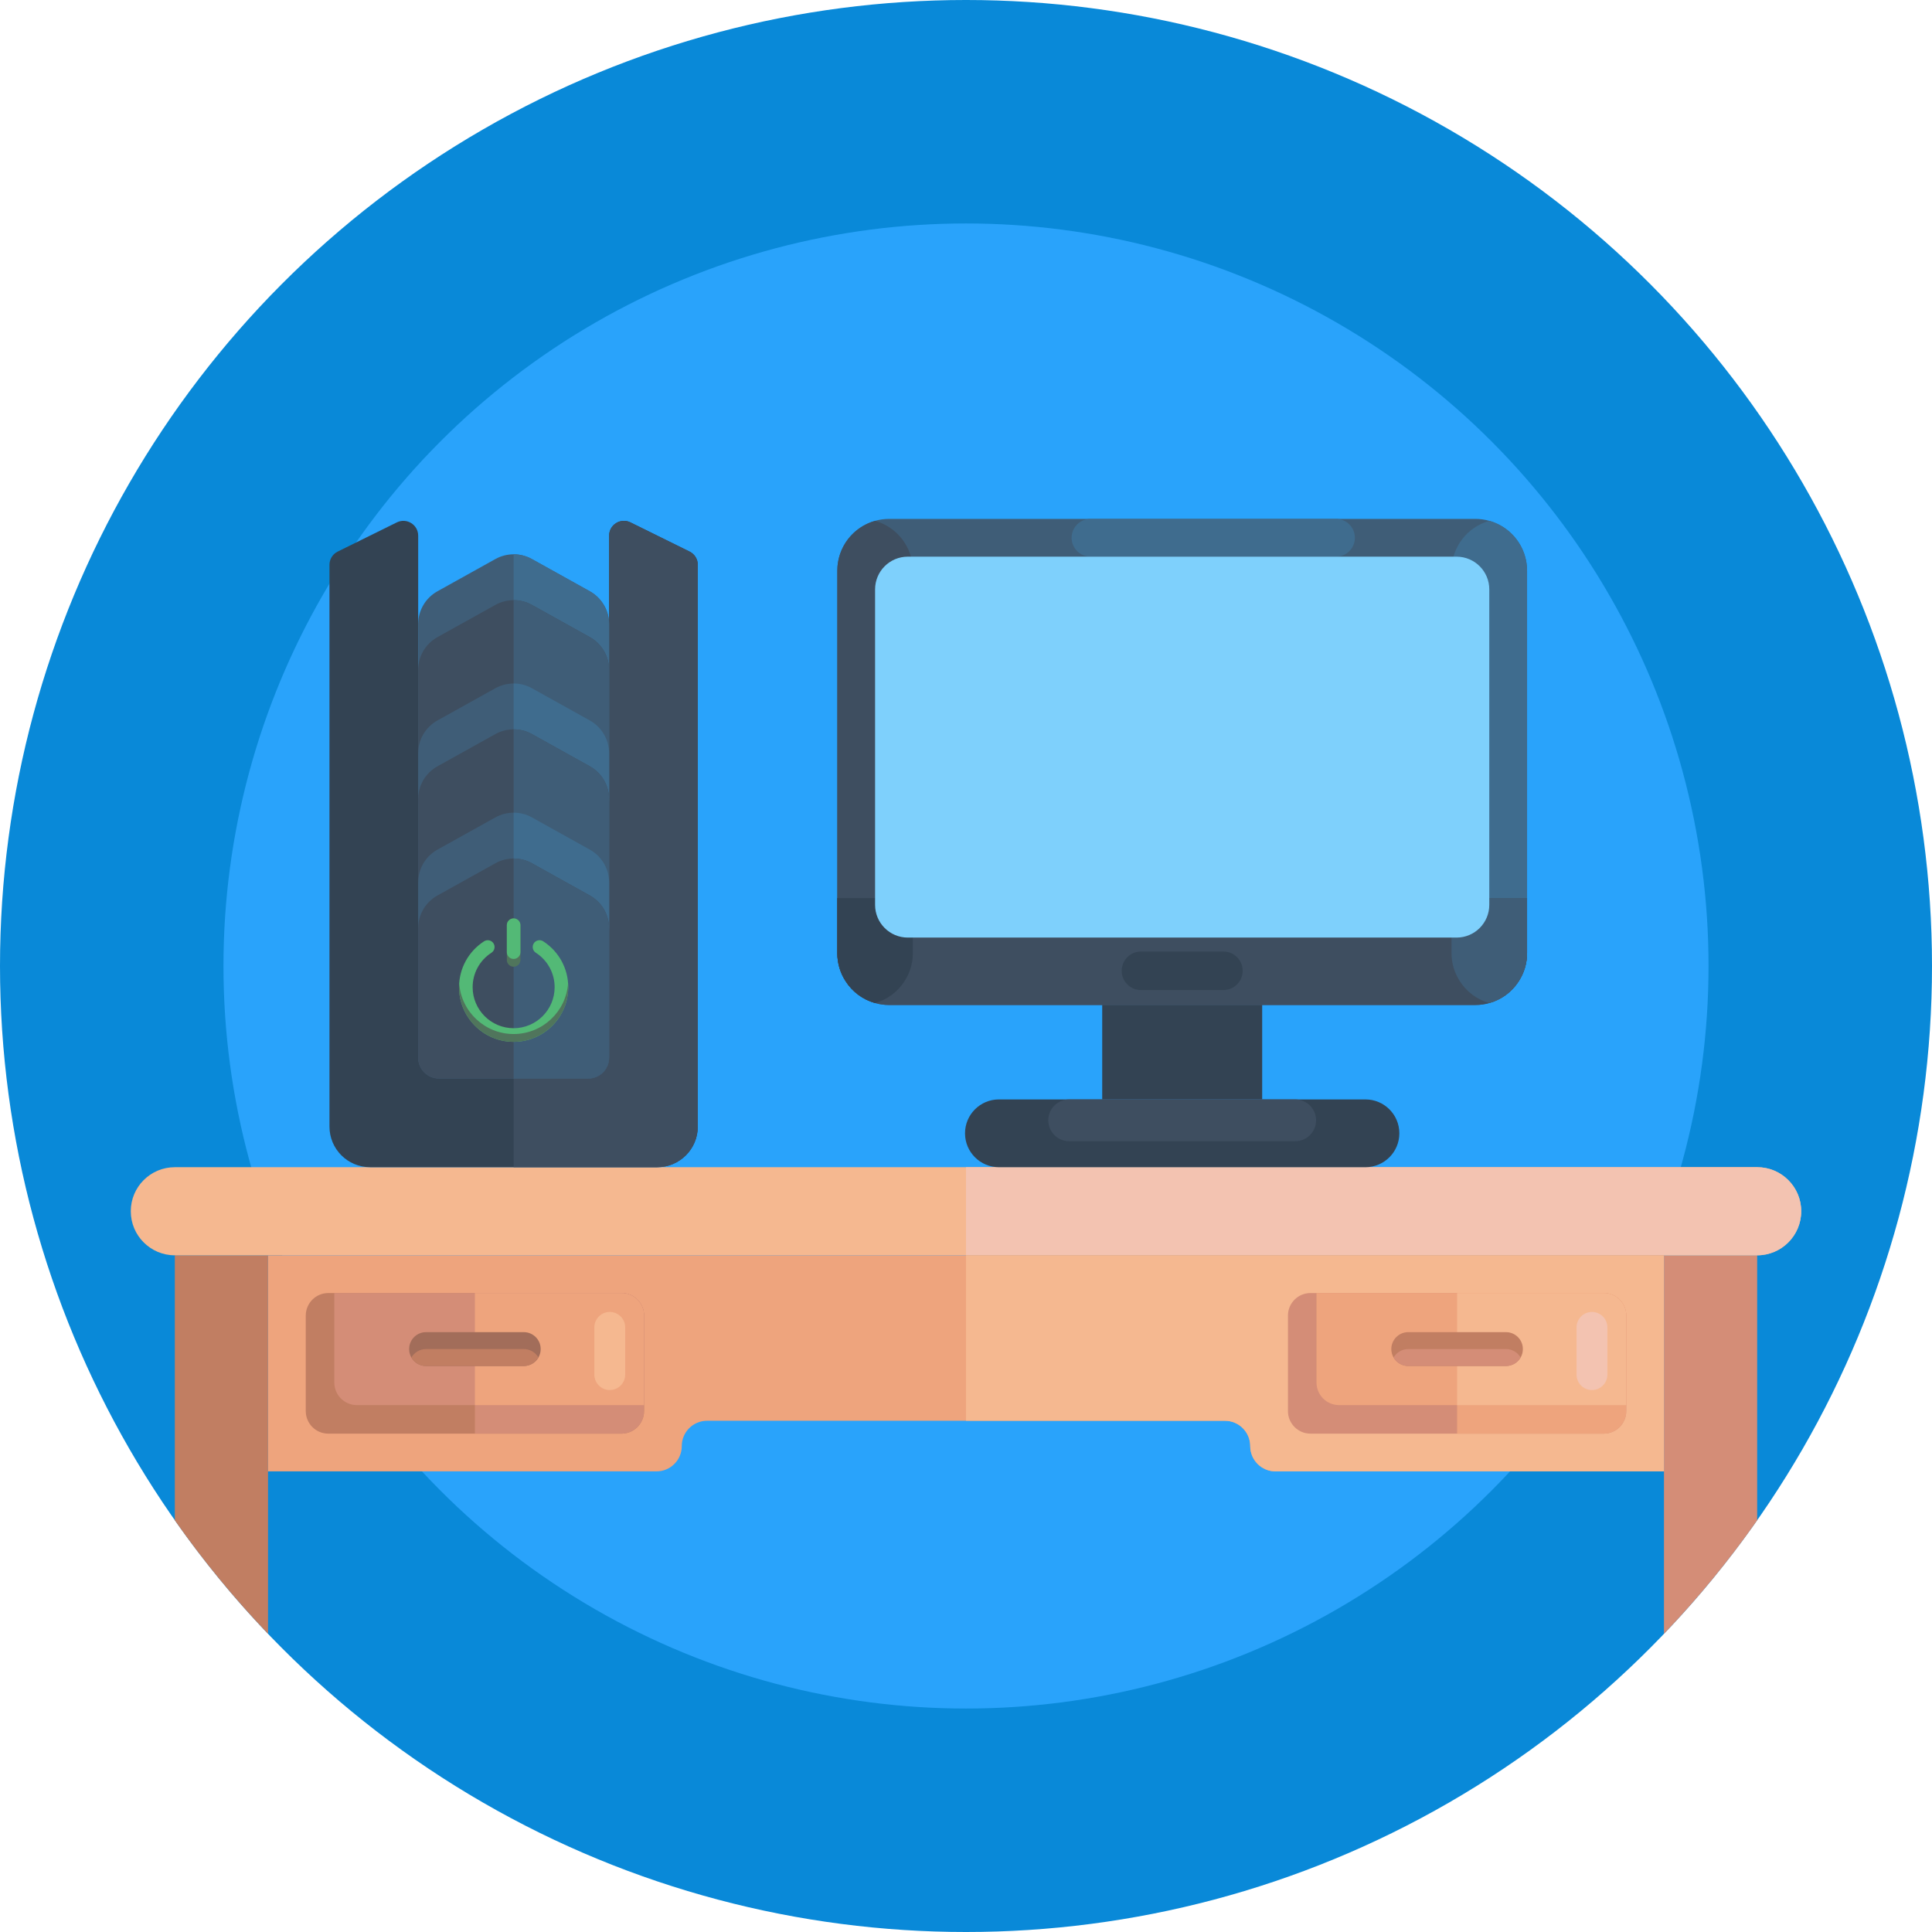 <svg id="Icons" enable-background="new 0 0 512 512" height="512" viewBox="0 0 512 512" width="512" xmlns="http://www.w3.org/2000/svg"><g><g><circle cx="256" cy="256" fill="#0989d8" r="256"/><circle cx="256" cy="256" fill="#29a3fb" r="196.78"/></g><g><g><g><path d="m465.67 332.67v70.24c-7.47 10.65-15.73 20.7-24.7 30.07v-100.31z" fill="#d48d77"/><path d="m71.03 332.67v100.31c-8.97-9.37-17.23-19.42-24.7-30.07v-70.24z" fill="#c17e62"/></g><g><path d="m477.34 320.99c0 6.45-5.22 11.68-11.67 11.68h-419.34c-3.23 0-6.14-1.31-8.25-3.42-2.12-2.11-3.42-5.03-3.42-8.26 0-6.45 5.22-11.67 11.67-11.67h419.34c3.23 0 6.14 1.3 8.25 3.42 2.12 2.11 3.42 5.02 3.42 8.25z" fill="#f5b890"/><path d="m477.34 320.99c0 6.45-5.22 11.68-11.67 11.68h-209.67v-23.35h209.67c3.23 0 6.14 1.3 8.25 3.42 2.12 2.11 3.42 5.02 3.42 8.25z" fill="#f3c3b1"/></g><g><path d="m71.03 332.67v43.85h.001v13.41h102.941c3.703 0 6.705-3.002 6.705-6.705 0-3.703 3.002-6.705 6.705-6.705h137.235c3.703 0 6.705 3.002 6.705 6.705 0 3.703 3.002 6.705 6.705 6.705h102.943v-13.41-28.097-15.753z" fill="#eea47d"/><path d="m256 332.67v43.85h68.617c3.703 0 6.705 3.002 6.705 6.705 0 3.703 3.002 6.705 6.705 6.705h102.943v-13.41-28.097-15.753z" fill="#f5b890"/><g><path d="m430.969 348.644v25.313c0 3.297-2.67 5.974-5.974 5.974h-77.698c-3.304 0-5.974-2.677-5.974-5.974v-25.313c0-3.297 2.67-5.974 5.974-5.974h77.698c3.303 0 5.974 2.676 5.974 5.974z" fill="#d48d77"/><path d="m430.969 348.644v25.313c0 3.297-2.67 5.974-5.974 5.974h-38.849v-37.26h38.849c3.303-.001 5.974 2.675 5.974 5.973z" fill="#eea47d"/><path d="m430.969 348.644v23.72h-76.106c-3.297 0-5.974-2.677-5.974-5.974v-23.72h76.106c3.303 0 5.974 2.676 5.974 5.974z" fill="#eea47d"/><path d="m430.969 348.644v23.72h-44.823v-29.694h38.849c3.303 0 5.974 2.676 5.974 5.974z" fill="#f5b890"/><path d="m403.579 357.517c0 .819-.215 1.583-.599 2.243-.774 1.339-2.223 2.243-3.881 2.243h-25.906c-1.234 0-2.358-.505-3.167-1.314-.275-.275-.52-.589-.714-.929-.385-.659-.599-1.424-.599-2.243 0-2.478 2.008-4.486 4.481-4.486h25.906c1.234 0 2.358.505 3.167 1.314.813.809 1.312 1.933 1.312 3.172z" fill="#c17e62"/><path d="m399.098 357.517c1.234 0 2.358.505 3.167 1.314.275.275.52.589.714.929-.774 1.339-2.223 2.243-3.881 2.243h-25.906c-1.234 0-2.358-.505-3.167-1.314-.275-.275-.52-.589-.714-.929.774-1.339 2.223-2.243 3.881-2.243z" fill="#d48d77"/><path d="m421.888 368.374c-2.257 0-4.087-1.83-4.087-4.087v-12.52c0-2.257 1.83-4.087 4.087-4.087 2.257 0 4.087 1.83 4.087 4.087v12.52c0 2.257-1.83 4.087-4.087 4.087z" fill="#f3c3b1"/></g><g><path d="m170.678 348.644v25.313c0 3.297-2.67 5.974-5.974 5.974h-77.699c-3.304 0-5.974-2.677-5.974-5.974v-25.313c0-3.297 2.67-5.974 5.974-5.974h77.698c3.304 0 5.975 2.676 5.975 5.974z" fill="#c17e62"/><path d="m170.678 348.644v25.313c0 3.297-2.67 5.974-5.974 5.974h-38.849v-37.26h38.849c3.303-.001 5.974 2.675 5.974 5.973z" fill="#d48d77"/><path d="m170.678 348.644v23.72h-76.107c-3.297 0-5.974-2.677-5.974-5.974v-23.72h76.106c3.304 0 5.975 2.676 5.975 5.974z" fill="#d48d77"/><path d="m170.678 348.644v23.72h-44.823v-29.694h38.849c3.303 0 5.974 2.676 5.974 5.974z" fill="#eea47d"/><path d="m143.288 357.517c0 .819-.215 1.583-.599 2.243-.774 1.339-2.223 2.243-3.881 2.243h-25.906c-1.234 0-2.358-.505-3.167-1.314-.275-.275-.52-.589-.714-.929-.385-.659-.599-1.424-.599-2.243 0-2.478 2.008-4.486 4.481-4.486h25.906c1.234 0 2.358.505 3.167 1.314.813.809 1.312 1.933 1.312 3.172z" fill="#a26d5a"/><path d="m138.807 357.517c1.234 0 2.358.505 3.167 1.314.275.275.52.589.714.929-.774 1.339-2.223 2.243-3.881 2.243h-25.906c-1.234 0-2.358-.505-3.167-1.314-.275-.275-.52-.589-.714-.929.774-1.339 2.223-2.243 3.881-2.243z" fill="#c17e62"/><path d="m161.597 368.374c-2.257 0-4.087-1.83-4.087-4.087v-12.52c0-2.257 1.83-4.087 4.087-4.087 2.257 0 4.087 1.83 4.087 4.087v12.52c0 2.257-1.83 4.087-4.087 4.087z" fill="#f5b890"/></g></g></g><g><g><g><path d="m184.927 149.682v148.872c0 5.951-4.819 10.77-10.77 10.77h-76.075c-5.951 0-10.77-4.819-10.77-10.77v-148.872c0-1.486.843-2.851 2.185-3.51l15.67-7.734c2.602-1.285 5.654.61 5.654 3.518v80.524h50.599v-80.524c0-2.908 3.052-4.803 5.654-3.518l15.67 7.734c1.34.658 2.183 2.024 2.183 3.51z" fill="#334353"/><path d="m184.927 149.682v148.872c0 5.951-4.819 10.77-10.77 10.77h-38.037v-86.845h25.299v-80.524c0-2.908 3.052-4.803 5.654-3.518l15.67 7.734c1.341.659 2.184 2.025 2.184 3.511z" fill="#3e4e60"/></g><g><g><path d="m161.419 165.386v46.446c0 3.044-2.474 5.518-5.518 5.518h-39.563c-3.052 0-5.518-2.474-5.518-5.518v-46.446c0-3.606 1.952-6.931 5.108-8.69l15.356-8.546c1.502-.835 3.165-1.253 4.835-1.253 1.671 0 3.333.418 4.835 1.253l15.356 8.546c3.149 1.759 5.109 5.084 5.109 8.69z" fill="#3f5d77"/><path d="m161.419 165.386v46.446c0 3.044-2.474 5.518-5.518 5.518h-19.782v-70.453c1.671 0 3.333.418 4.835 1.253l15.356 8.546c3.149 1.759 5.109 5.084 5.109 8.69z" fill="#3f6c8e"/><path d="m161.419 177.538v34.294c0 3.044-2.474 5.518-5.518 5.518h-39.563c-3.052 0-5.518-2.474-5.518-5.518v-34.294c0-3.606 1.952-6.932 5.108-8.69l15.356-8.545c1.502-.835 3.165-1.253 4.835-1.253 1.671 0 3.333.418 4.835 1.253l15.356 8.545c3.149 1.758 5.109 5.083 5.109 8.69z" fill="#3e4e60"/><path d="m161.419 177.538v34.294c0 3.044-2.474 5.518-5.518 5.518h-19.782v-58.301c1.671 0 3.333.418 4.835 1.253l15.356 8.545c3.149 1.759 5.109 5.084 5.109 8.691z" fill="#3f5d77"/></g><g><path d="m161.419 199.619v46.446c0 3.044-2.474 5.518-5.518 5.518h-39.563c-3.052 0-5.518-2.474-5.518-5.518v-46.446c0-3.606 1.952-6.931 5.108-8.69l15.356-8.546c1.502-.835 3.165-1.253 4.835-1.253 1.671 0 3.333.418 4.835 1.253l15.356 8.546c3.149 1.759 5.109 5.084 5.109 8.69z" fill="#3f5d77"/><path d="m161.419 199.619v46.446c0 3.044-2.474 5.518-5.518 5.518h-19.782v-70.453c1.671 0 3.333.418 4.835 1.253l15.356 8.546c3.149 1.759 5.109 5.084 5.109 8.69z" fill="#3f6c8e"/><path d="m161.419 211.771v34.294c0 3.044-2.474 5.518-5.518 5.518h-39.563c-3.052 0-5.518-2.474-5.518-5.518v-34.294c0-3.606 1.952-6.932 5.108-8.69l15.356-8.545c1.502-.835 3.165-1.253 4.835-1.253 1.671 0 3.333.418 4.835 1.253l15.356 8.545c3.149 1.758 5.109 5.083 5.109 8.69z" fill="#3e4e60"/><path d="m161.419 211.771v34.294c0 3.044-2.474 5.518-5.518 5.518h-19.782v-58.301c1.671 0 3.333.418 4.835 1.253l15.356 8.545c3.149 1.759 5.109 5.084 5.109 8.691z" fill="#3f5d77"/></g><g><path d="m161.419 233.852v46.446c0 3.044-2.474 5.518-5.518 5.518h-39.563c-3.052 0-5.518-2.474-5.518-5.518v-46.446c0-3.606 1.952-6.931 5.108-8.69l15.356-8.546c1.502-.835 3.165-1.253 4.835-1.253 1.671 0 3.333.418 4.835 1.253l15.356 8.546c3.149 1.759 5.109 5.084 5.109 8.69z" fill="#3f5d77"/><path d="m161.419 233.852v46.446c0 3.044-2.474 5.518-5.518 5.518h-19.782v-70.453c1.671 0 3.333.418 4.835 1.253l15.356 8.546c3.149 1.759 5.109 5.084 5.109 8.69z" fill="#3f6c8e"/><path d="m161.419 246.004v34.294c0 3.044-2.474 5.518-5.518 5.518h-39.563c-3.052 0-5.518-2.474-5.518-5.518v-34.294c0-3.606 1.952-6.932 5.108-8.69l15.356-8.545c1.502-.835 3.165-1.253 4.835-1.253 1.671 0 3.333.418 4.835 1.253l15.356 8.545c3.149 1.758 5.109 5.084 5.109 8.69z" fill="#3e4e60"/><path d="m161.419 246.004v34.294c0 3.044-2.474 5.518-5.518 5.518h-19.782v-58.301c1.671 0 3.333.418 4.835 1.253l15.356 8.545c3.149 1.759 5.109 5.085 5.109 8.691z" fill="#3f5d77"/></g><g><g><path d="m136.119 276.092c-7.979 0-14.47-6.491-14.47-14.47 0-4.939 2.481-9.488 6.637-12.168.836-.539 1.952-.299 2.492.538s.299 1.952-.538 2.492c-3.122 2.013-4.986 5.429-4.986 9.138 0 5.991 4.874 10.865 10.865 10.865s10.865-4.874 10.865-10.865c0-3.709-1.864-7.125-4.986-9.138-.837-.54-1.078-1.655-.538-2.492s1.655-1.077 2.492-.538c4.156 2.68 6.637 7.229 6.637 12.168 0 7.978-6.491 14.47-14.47 14.47z" fill="#53b976"/></g><g><path d="m136.119 274.027c-7.639 0-13.909-5.951-14.431-13.459-.025.349-.039.7-.039 1.054 0 7.979 6.491 14.47 14.47 14.47s14.47-6.491 14.47-14.47c0-.353-.014-.705-.039-1.054-.521 7.508-6.792 13.459-14.431 13.459z" fill="#50755c"/></g><g><path d="m137.922 245.186v9.206c0 .997-.808 1.803-1.803 1.803-.997 0-1.803-.806-1.803-1.803v-9.206c0-.995.806-1.803 1.803-1.803.996 0 1.803.808 1.803 1.803z" fill="#50755c"/></g><g><path d="m137.922 245.186v7.142c0 .995-.808 1.803-1.803 1.803-.997 0-1.803-.808-1.803-1.803v-7.142c0-.995.806-1.803 1.803-1.803.996 0 1.803.808 1.803 1.803z" fill="#53b976"/></g></g></g></g><g><path d="m326.207 248.963h-25.832c-4.574 0-8.281 3.708-8.281 8.281v34.114h42.395v-34.114c0-4.573-3.708-8.281-8.282-8.281z" fill="#334353"/><path d="m361.861 291.358h-97.14c-4.96 0-8.981 4.021-8.981 8.981 0 4.96 4.021 8.981 8.981 8.981h97.14c4.96 0 8.981-4.021 8.981-8.981.001-4.96-4.02-8.981-8.981-8.981z" fill="#334353"/><path d="m343.239 291.358h-59.895c-3.058 0-5.538 2.479-5.538 5.538 0 3.058 2.479 5.538 5.538 5.538h59.895c3.058 0 5.538-2.479 5.538-5.538-.001-3.059-2.48-5.538-5.538-5.538z" fill="#3e4e60"/><path d="m404.688 151.24v101.342c0 2.763-.821 5.346-2.24 7.505-1.78 2.763-4.524 4.823-7.767 5.725-1.183.342-2.446.523-3.722.523h-155.336c-1.301 0-2.539-.18-3.722-.523-3.242-.902-5.987-2.962-7.767-5.725-1.419-2.16-2.24-4.742-2.24-7.505v-101.342c0-1.276.18-2.539.516-3.722 1.282-4.587 4.885-8.209 9.491-9.491 1.183-.336 2.446-.517 3.722-.517h155.337c1.301 0 2.539.18 3.722.517 4.587 1.282 8.209 4.885 9.491 9.491.335 1.183.515 2.447.515 3.722z" fill="#3f5d77"/><path d="m241.915 151.24v101.342c0 2.763-.822 5.346-2.247 7.505-1.78 2.763-4.524 4.823-7.767 5.725-3.242-.902-5.987-2.962-7.767-5.725-1.419-2.16-2.24-4.742-2.24-7.505v-101.342c0-6.286 4.219-11.588 10.007-13.212 5.788 1.624 10.014 6.927 10.014 13.212z" fill="#3e4e60"/><path d="m404.688 151.24v101.342c0 2.763-.821 5.346-2.24 7.505-1.78 2.763-4.524 4.823-7.767 5.725-3.242-.902-5.987-2.962-7.767-5.725-1.425-2.16-2.247-4.742-2.247-7.505v-101.342c0-6.304 4.244-11.607 10.014-13.212 5.763 1.606 10.007 6.908 10.007 13.212z" fill="#3f6c8e"/><path d="m404.688 238.007v14.575c0 2.763-.821 5.346-2.24 7.505-1.78 2.763-4.524 4.823-7.767 5.725-1.183.342-2.446.523-3.722.523h-155.336c-1.301 0-2.539-.18-3.722-.523-3.242-.902-5.987-2.962-7.767-5.725-1.419-2.16-2.24-4.742-2.24-7.505v-14.575z" fill="#3e4e60"/><path d="m241.915 238.007v14.575c0 2.763-.822 5.346-2.247 7.505-1.78 2.763-4.524 4.823-7.767 5.725-3.242-.902-5.987-2.962-7.767-5.725-1.419-2.16-2.24-4.742-2.24-7.505v-14.575z" fill="#334353"/><path d="m404.688 238.007v14.575c0 2.763-.821 5.346-2.24 7.505-1.78 2.763-4.524 4.823-7.767 5.725-3.242-.902-5.987-2.962-7.767-5.725-1.425-2.16-2.247-4.742-2.247-7.505v-14.575z" fill="#3f5d77"/><path d="m324.225 252.172h-21.867c-2.817 0-5.101 2.284-5.101 5.101 0 2.817 2.284 5.101 5.101 5.101h21.867c2.817 0 5.101-2.284 5.101-5.101-.001-2.818-2.284-5.101-5.101-5.101z" fill="#334353"/><path d="m354.054 147.522h-65.058c-2.764 0-5.005-2.241-5.005-5.005 0-2.764 2.241-5.005 5.005-5.005h65.058c2.764 0 5.005 2.241 5.005 5.005 0 2.764-2.241 5.005-5.005 5.005z" fill="#3f6c8e"/><path d="m386.009 248.469h-145.435c-4.788 0-8.669-3.881-8.669-8.669v-83.608c0-4.788 3.881-8.669 8.669-8.669h145.434c4.788 0 8.669 3.881 8.669 8.669v83.608c.001 4.788-3.88 8.669-8.668 8.669z" fill="#7ed0fc"/></g></g></g></g></svg>